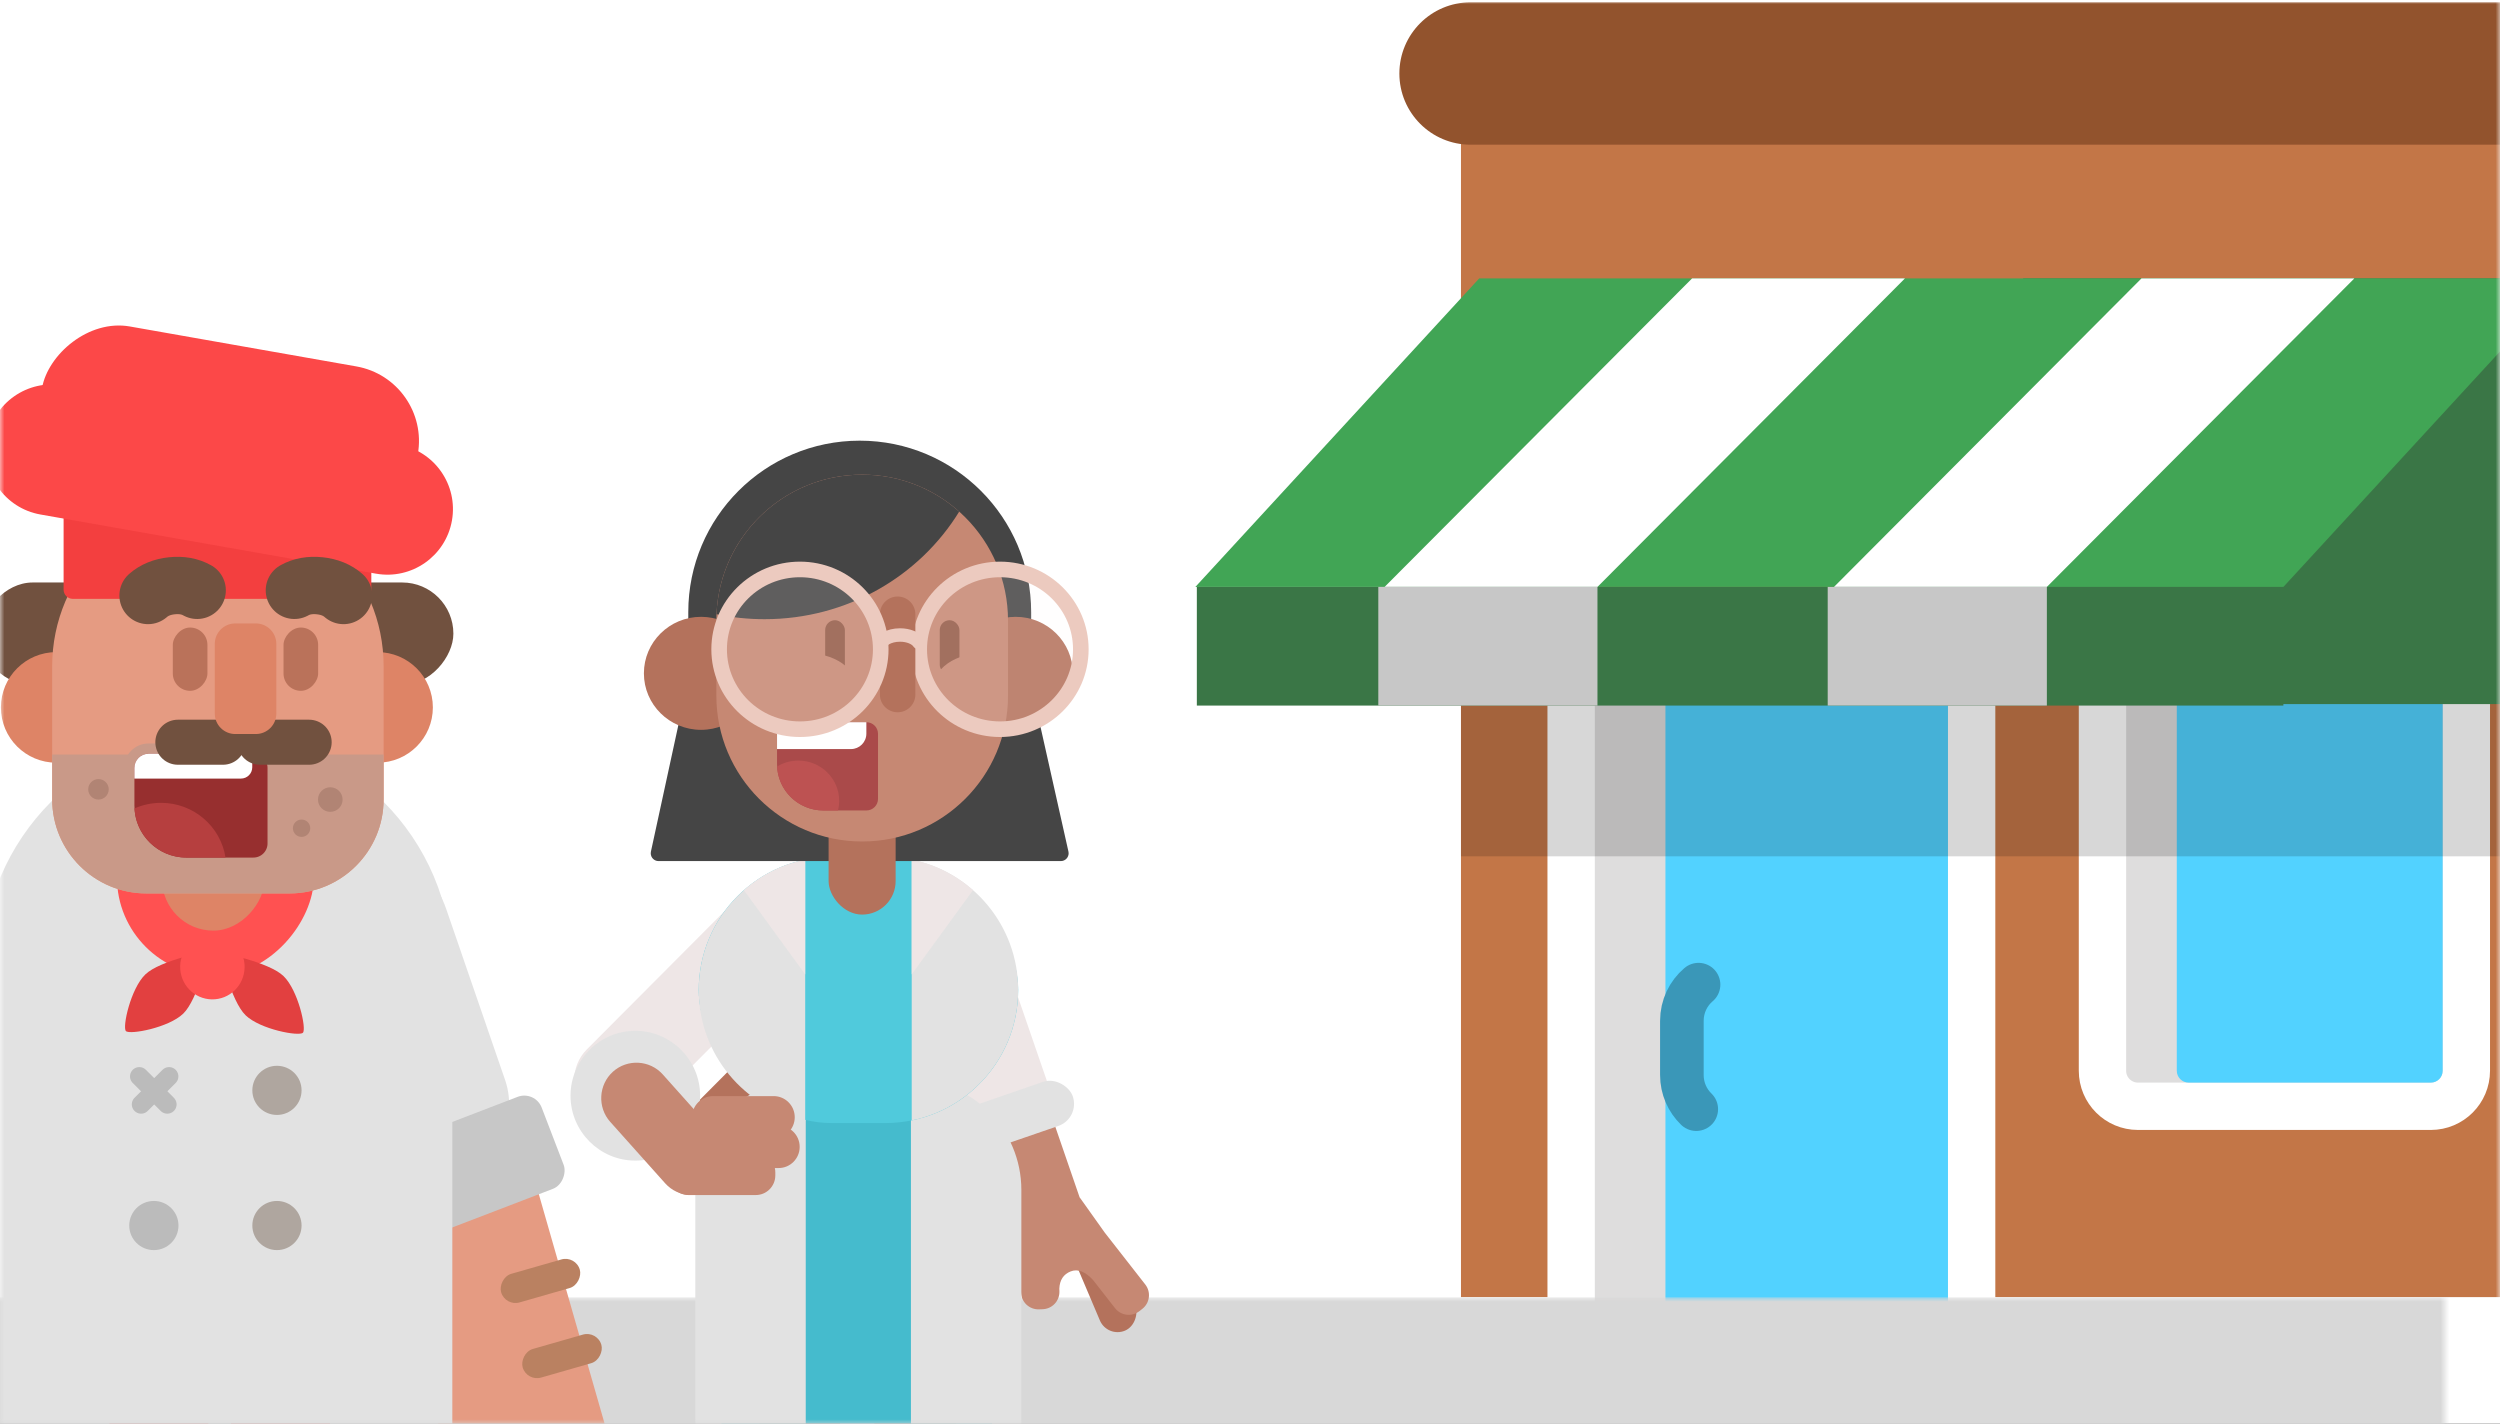 <svg xmlns="http://www.w3.org/2000/svg" xmlns:xlink="http://www.w3.org/1999/xlink" width="288" height="164" viewBox="0 0 288 164">
  <rect x="0" y="0" width="288" height="164" fill="#333333" stroke="none"/>
  <defs>
    <rect id="exp_close_to_cafe-a" width="288" height="164"/>
    <path id="exp_close_to_cafe-c" d="M2.123,0.423 L14.071,0.423 C14.97,0.423 15.699,1.151 15.699,2.05 L15.699,3.281 L3.425,3.281 C2.706,3.281 2.123,2.698 2.123,1.978 L2.123,0.423 Z"/>
    <path id="exp_close_to_cafe-d" d="M10.291,-2.22044605e-16 L10.291,1.317 C10.291,2.298 9.495,3.093 8.514,3.093 L0,3.093 L0,0 L10.291,-2.21836308e-16 Z"/>
  </defs>
  <g fill="none" fill-rule="evenodd">
    <mask id="exp_close_to_cafe-b" fill="#fff">
      <use xlink:href="#exp_close_to_cafe-a"/>
    </mask>
    <use fill="#FFF" xlink:href="#exp_close_to_cafe-a"/>
    <g mask="url(#exp_close_to_cafe-b)">
      <g transform="matrix(-1 0 0 1 369.313 0)">
        <g transform="translate(12.949 10.67)">
          <polygon fill="#C37647" points="60.62 .337 188.06 .337 188.06 138.757 60.62 138.757"/>
          <path fill="#DEDDDD" stroke="#FFF" stroke-width="5.455" d="M76.333,65.569 L110.069,65.569 C112.328,65.569 114.16,67.401 114.16,69.66 L114.16,112.682 C114.16,114.942 112.328,116.773 110.069,116.773 L76.333,116.773 C74.073,116.773 72.241,114.942 72.241,112.682 L72.241,69.66 C72.241,67.401 74.073,65.569 76.333,65.569 Z"/>
          <path fill="#52D2FF" d="M76.333,114.046 C75.58,114.046 74.969,113.435 74.969,112.682 L74.969,69.66 C74.969,68.914 75.568,68.309 76.311,68.297 L104.235,68.297 C104.988,68.297 105.598,68.907 105.598,69.66 L105.598,112.682 C105.598,113.435 104.988,114.046 104.235,114.046 L76.333,114.046 Z"/>
          <rect width="46.138" height="74.609" x="129.231" y="67.683" fill="#DEDDDD" stroke="#FFF" stroke-width="5.455"/>
          <path fill="#52D2FF" d="M131.959,70.411 L164.505,70.411 L164.505,139.565 L131.959,139.565 L131.959,70.411 Z"/>
          <path stroke="#3A97B8" stroke-linecap="round" stroke-linejoin="round" stroke-width="5.022" d="M160.691,102.761 C161.867,103.764 162.612,105.258 162.612,106.928 L162.612,113.176 C162.612,114.718 161.977,116.11 160.954,117.104"/>
          <rect width="127.44" height="20.1" x="60.62" y="67.879" fill="#000" fill-opacity=".16"/>
          <rect width="62.67" height="49.039" x="60.62" y="21.403" fill="#3A7646"/>
          <polygon fill="#41A555" points="60.62 21.403 185.96 21.403 218.658 56.943 93.318 56.943"/>
          <polygon fill="#FFF" points="85.143 21.403 109.666 21.403 145.089 56.943 120.566 56.943"/>
          <polygon fill="#FFF" points="136.914 21.403 161.437 21.403 196.859 56.943 172.336 56.943"/>
          <rect width="125.17" height="13.669" x="93.318" y="56.943" fill="#3A7646"/>
          <rect width="25.247" height="13.669" x="120.566" y="56.943" fill="#C7C7C7"/>
          <rect width="25.247" height="13.669" x="172.336" y="56.943" fill="#C7C7C7"/>
        </g>
        <path fill="#92532D" d="M13.651,0.266 L199.903,0.266 C204.433,0.266 208.105,3.938 208.105,8.468 L208.105,8.468 C208.105,12.997 204.433,16.669 199.903,16.669 L13.651,16.669 C9.122,16.669 5.45,12.997 5.45,8.468 L5.45,8.468 C5.45,3.938 9.122,0.266 13.651,0.266 Z"/>
      </g>
    </g>
    <rect width="388.68" height="14.551" x="-6.339" y="149.449" fill="#D8D8D8" mask="url(#exp_close_to_cafe-b)" rx="6"/>
    <g mask="url(#exp_close_to_cafe-b)">
      <g transform="matrix(-1 0 0 1 74.993 35.016)">
        <g transform="matrix(-1 0 0 1 99.455 58.751)">
          <path fill="#E59B82" d="M11.36,0 L11.36,0 C16.45,-9.3506588e-16 20.577,4.126 20.577,9.217 L20.577,45.886 C20.577,48.491 18.465,50.603 15.86,50.603 L6.861,50.603 C4.255,50.603 2.143,48.491 2.143,45.886 L2.143,9.217 C2.143,4.126 6.27,9.3506588e-16 11.36,0 Z" transform="rotate(16 -106.382 65.711)"/>
          <rect width="22.114" height="43.04" x="19.592" y="2.46" fill="#E2E2E2" rx="11.057" transform="rotate(19 30.649 23.98)"/>
          <rect width="18.37" height="11.35" x="10.717" y="34.307" fill="#C7C7C7" rx="2.144" transform="rotate(21 19.902 39.983)"/>
        </g>
        <g transform="translate(0 59.18)">
          <g transform="rotate(16 -106.382 65.711)">
            <path fill="#E59B82" d="M11.36,0 L11.36,0 C16.45,-9.3506588e-16 20.577,4.126 20.577,9.217 L20.577,45.886 C20.577,48.491 18.465,50.603 15.86,50.603 L6.861,50.603 C4.255,50.603 2.143,48.491 2.143,45.886 L2.143,9.217 C2.143,4.126 6.27,9.3506588e-16 11.36,0 Z"/>
            <rect width="9.431" height="3.431" y="19.298" fill="#BA8161" rx="1.715"/>
            <rect width="9.431" height="3.431" y="28.304" fill="#BA8161" rx="1.715"/>
          </g>
          <rect width="22.114" height="43.04" x="19.592" y="2.46" fill="#E2E2E2" rx="11.057" transform="rotate(19 30.649 23.98)"/>
          <rect width="18.37" height="11.35" x="10.717" y="34.307" fill="#C7C7C7" rx="2.144" transform="rotate(21 19.902 39.983)"/>
        </g>
        <g transform="translate(20.148)">
          <g fill="#FC4848" transform="translate(5.925 80.214)">
            <polygon points="10.897 0 22.312 0 22.312 87.105 10.897 87.105"/>
            <polygon points="24.907 0 36.322 0 36.322 87.105 24.907 87.105"/>
          </g>
          <rect width="54.355" height="11.796" x="2.616" y="32.086" fill="#71513F" rx="5.898"/>
          <ellipse cx="48.359" cy="46.477" fill="#DE8466" rx="6.381" ry="6.37"/>
          <path fill="#E2E2E2" d="M29.813,49.417 L29.813,49.417 C44.766,49.417 56.888,61.539 56.888,76.492 L56.888,133.649 C56.888,136.254 54.776,138.366 52.171,138.366 L7.455,138.366 C4.85,138.366 2.738,136.254 2.738,133.649 L2.738,76.492 C2.738,61.539 14.86,49.417 29.813,49.417 Z"/>
          <rect width="22.687" height="22.649" x="18.686" y="54.734" fill="#FF5151" rx="11.324"/>
          <path fill="#E24040" d="M35.568,85.789 C36.188,85.789 38.709,81.998 38.709,79.646 C38.709,77.293 35.603,72.525 35.568,72.525 C35.533,72.525 32.427,77.293 32.427,79.646 C32.427,81.998 34.948,85.789 35.568,85.789 Z" transform="rotate(-46 35.568 79.157)"/>
          <path fill="#E24040" d="M24.718,85.979 C25.338,85.979 27.859,82.187 27.859,79.835 C27.859,77.483 24.753,72.715 24.718,72.715 C24.683,72.715 21.577,77.483 21.577,79.835 C21.577,82.187 24.098,85.979 24.718,85.979 Z" transform="scale(-1 1) rotate(-46 0 137.58)"/>
          <ellipse cx="30.378" cy="76.364" fill="#FF5151" rx="3.712" ry="3.749" transform="rotate(-1 30.378 76.364)"/>
          <ellipse cx="11.36" cy="46.477" fill="#DE8466" rx="6.381" ry="6.37"/>
          <rect width="11.816" height="39.163" x="24.358" y="33.029" fill="#DE8466" rx="5.908"/>
          <path fill="#E59B82" d="M29.743,22.649 L29.743,22.649 C40.287,22.649 48.835,31.196 48.835,41.741 L48.835,57.06 C48.835,63.052 43.978,67.909 37.986,67.909 L21.501,67.909 C15.509,67.909 10.651,63.052 10.651,57.06 L10.651,41.741 C10.651,31.196 19.199,22.649 29.743,22.649 Z"/>
          <path fill="#C99988" d="M48.835,51.903 L48.835,57.06 C48.835,63.052 43.978,67.909 37.986,67.909 L21.501,67.909 C15.509,67.909 10.651,63.052 10.651,57.06 L10.651,51.903 L48.835,51.903 Z"/>
          <g transform="translate(23.662 51.395)">
            <path fill="#972F2F" stroke="#C99988" stroke-width="1.187" d="M1.991,-0.171 L14.071,-0.171 C15.298,-0.171 16.292,0.824 16.292,2.05 L16.292,6.402 C16.292,10.032 13.349,12.975 9.719,12.975 L1.991,12.975 C0.764,12.975 -0.23,11.98 -0.23,10.754 L-0.23,2.05 C-0.23,0.824 0.764,-0.171 1.991,-0.171 Z"/>
            <path fill="#B63F3F" d="M15.69,6.721 C15.525,9.875 12.915,12.381 9.719,12.381 L5.205,12.381 C5.756,8.811 8.87,6.076 12.628,6.076 C13.719,6.076 14.755,6.306 15.69,6.721 Z"/>
            <use fill="#FFF" xlink:href="#exp_close_to_cafe-c"/>
          </g>
          <rect width="3.989" height="7.291" x="18.194" y="37.276" fill="#BA725A" rx="1.995"/>
          <rect width="3.989" height="7.291" x="30.949" y="37.276" fill="#BA725A" rx="1.995"/>
          <rect width="35.449" height="11.796" x="12.069" y="22.177" fill="#F33F3F" rx="1.062"/>
          <path stroke="#71513F" stroke-linecap="round" stroke-linejoin="round" stroke-width="5.189" d="M34.356 50.488L29.157 50.488M24.903 50.488L19.231 50.488"/>
          <g fill="#FC4848" transform="rotate(-10 54.979 4.37)">
            <rect width="43.957" height="17.458" x="5.199" rx="8.729"/>
            <path d="M7.55,8.021 L46.806,8.021 C50.975,8.021 54.355,11.401 54.355,15.571 L54.355,15.571 C54.355,19.74 50.975,23.12 46.806,23.12 L7.55,23.12 C3.38,23.12 5.10615636e-16,19.74 0,15.571 L0,15.571 C-5.10615636e-16,11.401 3.38,8.021 7.55,8.021 Z" transform="matrix(-1 0 0 1 54.355 0)"/>
          </g>
          <ellipse cx="22.94" cy="90.594" fill="#AFA69F" rx="2.836" ry="2.831"/>
          <ellipse cx="22.94" cy="106.165" fill="#AFA69F" rx="2.836" ry="2.831"/>
          <ellipse cx="37.12" cy="106.165" fill="#BBB" rx="2.836" ry="2.831"/>
          <path fill="#DE8466" d="M25.371,36.804 L27.743,36.804 C29.046,36.804 30.102,37.86 30.102,39.163 L30.102,47.185 C30.102,48.488 29.046,49.544 27.743,49.544 L25.371,49.544 C24.068,49.544 23.012,48.488 23.012,47.185 L23.012,39.163 C23.012,37.86 24.068,36.804 25.371,36.804 Z"/>
          <ellipse cx="16.796" cy="57.093" fill="#B18474" rx="1.418" ry="1.416"/>
          <ellipse cx="20.104" cy="60.396" fill="#B18474" rx="1" ry="1"/>
          <ellipse cx="43.501" cy="55.914" fill="#B18474" rx="1.182" ry="1.18"/>
        </g>
        <path stroke="#BBB" stroke-linecap="round" stroke-linejoin="round" stroke-width="2.144" d="M58.944,88.985 L55.722,92.208"/>
        <path stroke="#BBB" stroke-linecap="round" stroke-linejoin="round" stroke-width="2.144" d="M58.944,88.985 L55.722,92.208" transform="matrix(-1 0 0 1 114.459 0)"/>
        <path stroke="#71513F" stroke-linecap="round" stroke-linejoin="round" stroke-width="6.604" d="M35.362,33.29 C36.141,32.739 37.09,32.463 38.207,32.463 C39.325,32.463 40.274,32.739 41.053,33.29" transform="rotate(-6 38.207 32.877)"/>
        <path stroke="#71513F" stroke-linecap="round" stroke-linejoin="round" stroke-width="6.604" d="M52.305,33.29 C53.085,32.739 54.033,32.463 55.151,32.463 C56.269,32.463 57.218,32.739 57.997,33.29" transform="scale(-1 1) rotate(-6 0 1085.224)"/>
      </g>
    </g>
    <g mask="url(#exp_close_to_cafe-b)">
      <g transform="translate(64.708 50.765)">
        <path fill="#EEE6E6" stroke="#EEE6E6" stroke-width="1.943" d="M3.579,59.538 C2.027,57.98 2.027,55.43 3.579,53.873 C5.131,52.315 7.67,52.315 9.222,53.873 L26.101,70.817 C27.653,72.374 27.653,74.924 26.101,76.482 C24.549,78.04 22.01,78.04 20.457,76.482 L3.579,59.538 Z" transform="matrix(-1 0 0 1 29.68 0)"/>
        <path fill="#B4725C" d="M23.154,76.421 L17.726,81.876 C16.66,82.949 14.931,82.949 13.864,81.876 C12.797,80.805 12.797,79.066 13.864,77.995 L19.292,72.538 C20.358,71.466 22.087,71.466 23.154,72.538 C24.22,73.611 24.22,75.348 23.154,76.421"/>
        <g transform="rotate(4 -702.12 585.013)">
          <g transform="scale(-1 1) rotate(8 -53 -185.559)">
            <rect width="4.424" height="11.734" x="2.904" y="33.196" fill="#B4725C" rx="2.212" transform="rotate(19 5.116 39.063)"/>
            <path fill="#C68873" d="M6.479,38.537 L4.178,41.949 C3.561,42.864 2.319,43.105 1.403,42.488 L1.05,42.25 C0.134,41.632 -0.107,40.39 0.51,39.475 L4.752,33.186 L7.264,29.075 C7.294,29.025 7.325,28.978 7.358,28.931 L15.093,0.064 L22.084,1.937 L14.548,30.063 C14.642,30.332 14.694,30.619 14.697,30.917 L14.746,36.261 L14.856,39.406 C14.894,40.51 14.031,41.435 12.928,41.474 L12.501,41.489 C11.398,41.527 10.473,40.664 10.434,39.561 L10.423,39.246 C10.306,38.263 9.827,37.638 8.984,37.371 C8.145,37.105 7.31,37.493 6.479,38.537 Z"/>
          </g>
          <path fill="#EEE6E6" d="M6.096,1.493 L9.861,1.493 C12.545,1.493 14.72,3.668 14.72,6.352 L14.72,26.384 C14.72,26.988 14.23,27.478 13.626,27.478 L6.096,27.478 C5.492,27.478 5.002,26.988 5.002,26.384 L5.002,2.587 C5.002,1.983 5.492,1.493 6.096,1.493 Z" transform="rotate(-23 9.861 14.486)"/>
          <rect width="14.038" height="5.376" x="8.002" y="23.741" fill="#E2E2E2" rx="2.688" transform="rotate(-23 15.02 26.429)"/>
        </g>
        <g transform="matrix(-1 0 0 1 60.51 98.124)">
          <path fill="#C68873" d="M13.877 2.915L24.516 2.915 24.516 53.667C24.516 54.521 18.677 54.606 18.619 53.812L13.877 2.915zM39.077 0L28.437 0 28.437 50.753C28.437 51.606 28.932 52.298 29.542 52.298L33.579 52.298C34.149 52.298 34.625 51.691 34.679 50.898L39.077 0z"/>
        </g>
        <path fill="#45BBCD" d="M33.991,72.864 L33.991,72.864 C44.106,72.864 52.305,81.064 52.305,91.178 C52.305,91.973 52.254,92.766 52.15,93.554 L47.933,125.792 C47.806,126.76 46.982,127.483 46.006,127.483 L21.976,127.483 C21,127.483 20.176,126.76 20.049,125.792 L15.832,93.554 C14.52,83.525 21.586,74.331 31.616,73.019 C32.403,72.916 33.197,72.864 33.991,72.864 Z"/>
        <path fill="#E2E2E2" d="M28.113,73.606 L28.113,114.485 C28.113,115.558 27.243,116.428 26.17,116.428 L17.334,116.428 C16.261,116.428 15.391,115.558 15.391,114.485 L15.391,86.328 C15.391,79.302 21.087,73.606 28.113,73.606 Z"/>
        <path fill="#E2E2E2" d="M52.953,73.606 L52.953,114.485 C52.953,115.558 52.083,116.428 51.01,116.428 L42.174,116.428 C41.101,116.428 40.231,115.558 40.231,114.485 L40.231,86.328 C40.231,79.302 45.927,73.606 52.953,73.606 Z" transform="matrix(-1 0 0 1 93.184 0)"/>
        <g transform="translate(15.785 47.961)">
          <rect width="36.802" height="30.651" fill="#50CADC" rx="15.326"/>
          <path fill="#E2E2E2" d="M12.267,30.346 C5.269,28.929 9.08302998e-16,22.743 0,15.326 C-9.08302998e-16,7.909 5.269,1.723 12.267,0.305 L12.267,30.346 Z"/>
          <path fill="#EEE6E6" d="M5.203,3.819 C7.174,2.083 9.595,0.846 12.267,0.305 L12.267,13.523 L5.203,3.819 Z"/>
          <path fill="#E2E2E2" d="M24.535,0.305 C31.534,1.723 36.802,7.909 36.802,15.326 C36.802,22.743 31.534,28.929 24.535,30.346 L24.535,0.305 Z"/>
          <path fill="#EEE6E6" d="M24.535,0.305 C27.208,0.846 29.628,2.083 31.599,3.819 L24.535,13.523 L24.535,0.305 Z"/>
        </g>
        <g transform="matrix(-1 0 0 1 28.477 67.035)">
          <path fill="#E2E2E2" d="M20.016,15.901 L19.976,15.901 C15.881,15.901 12.53,12.537 12.53,8.426 C12.53,4.316 15.881,0.952 19.976,0.952 L20.016,0.952 C24.111,0.952 27.461,4.316 27.461,8.426 C27.461,12.537 24.111,15.901 20.016,15.901"/>
          <g fill="#C68873" transform="matrix(-1 0 0 1 24.032 4.583)">
            <path d="M17.911,15.287 L10.164,15.287 C8.92,15.287 7.911,14.273 7.911,13.023 L7.911,12.675 C7.911,11.424 8.92,10.41 10.164,10.41 L17.911,10.41 C19.155,10.41 20.164,11.424 20.164,12.675 L20.164,13.023 C20.164,14.273 19.155,15.287 17.911,15.287"/>
            <path d="M20.544,12.176 L11.189,12.176 C9.85,12.176 8.764,11.084 8.764,9.737 C8.764,8.391 9.85,7.299 11.189,7.299 L20.544,7.299 C21.883,7.299 22.969,8.391 22.969,9.737 C22.969,11.084 21.883,12.176 20.544,12.176"/>
            <path d="M19.975,8.765 L12.993,8.765 C11.654,8.765 10.568,7.673 10.568,6.326 C10.568,4.98 11.654,3.888 12.993,3.888 L19.975,3.888 C21.315,3.888 22.401,4.98 22.401,6.326 C22.401,7.673 21.315,8.765 19.975,8.765"/>
            <path d="M7.476,13.936 L1.146,6.856 C-0.349,5.184 -0.211,2.585 1.452,1.082 C3.116,-0.421 5.7,-0.282 7.196,1.39 L13.525,8.471 C15.021,10.143 14.883,12.741 13.219,14.244 L13.219,14.244 C11.555,15.747 8.971,15.609 7.476,13.936"/>
          </g>
        </g>
        <path fill="#454545" d="M34.332,0 L34.332,0 C45.24,-2.00372866e-15 54.082,8.843 54.082,19.75 L54.082,28.171 L58.377,47.338 C58.486,47.822 58.181,48.302 57.697,48.411 C57.633,48.425 57.567,48.432 57.501,48.432 L11.155,48.432 C10.659,48.432 10.257,48.03 10.257,47.534 C10.257,47.47 10.264,47.407 10.277,47.344 L14.582,27.493 L14.582,19.75 C14.582,8.843 23.424,2.00372866e-15 34.332,0 Z"/>
        <rect width="7.724" height="16.227" x="30.746" y="38.369" fill="#B4725C" rx="3.862"/>
        <g transform="translate(9.469 3.915)">
          <ellipse cx="6.583" cy="22.888" fill="#B4725C" rx="6.583" ry="6.51"/>
          <ellipse cx="42.833" cy="22.888" fill="#B4725C" rx="6.583" ry="6.51"/>
          <g transform="translate(8.348)">
            <path fill="#C68873" d="M16.799,0 L16.799,0 C26.077,-1.70432093e-15 33.598,7.521 33.598,16.799 L33.598,25.461 C33.598,34.739 26.077,42.26 16.799,42.26 L16.799,42.26 C7.521,42.26 4.68892763e-15,34.739 3.55271368e-15,25.461 L0,16.799 C-1.13621395e-15,7.521 7.521,1.70432093e-15 16.799,0 Z"/>
            <path fill="#454545" d="M27.976,4.257 C23.419,11.68 15.081,16.651 5.55,16.651 C3.651,16.651 1.799,16.454 0.015,16.079 C0.392,7.135 7.762,1.65999994e-15 16.799,0 C21.091,-7.88354656e-16 25.006,1.609 27.976,4.257 Z"/>
          </g>
          <g transform="translate(15.337 28.52)">
            <path fill="#AA4A4A" d="M0,0 L10.301,-2.22044605e-16 C11.037,-1.66462119e-15 11.633,0.597 11.633,1.333 L11.633,8.832 C11.633,9.568 11.037,10.164 10.301,10.164 L5.33,10.164 C2.387,10.164 3.60530256e-16,7.778 0,4.834 L0,0 Z"/>
            <path fill="#BD5252" d="M7.025,10.164 L5.33,10.164 C2.476,10.164 0.146,7.921 0.007,5.102 C0.721,4.669 1.561,4.419 2.461,4.419 C5.055,4.419 7.159,6.497 7.159,9.059 C7.159,9.44 7.112,9.81 7.025,10.164 Z"/>
            <use fill="#FFF" xlink:href="#exp_close_to_cafe-d"/>
          </g>
          <rect width="2.27" height="6.285" x="20.883" y="16.768" fill="#935A47" rx="1.135"/>
          <rect width="2.27" height="6.285" x="34.082" y="16.768" fill="#935A47" rx="1.135"/>
          <path stroke="#C68873" stroke-width="2.694" d="M17.14,21.853 C20.696,21.703 22.777,22.638 23.383,24.659"/>
          <path stroke="#C68873" stroke-width="2.694" d="M34.476,21.853 C38.033,21.703 40.114,22.638 40.719,24.659" transform="matrix(-1 0 0 1 75.195 0)"/>
          <ellipse cx="41.026" cy="20.122" fill="#FFFBFB" fill-opacity=".138" stroke="#ECCABF" stroke-width="1.796" rx="9.308" ry="9.203"/>
          <path fill="#B4725C" d="M29.23,14.038 L29.23,14.038 C30.359,14.038 31.273,14.953 31.273,16.081 L31.273,25.332 C31.273,26.46 30.359,27.375 29.23,27.375 L29.23,27.375 C28.102,27.375 27.187,26.46 27.187,25.332 L27.187,16.081 C27.187,14.953 28.102,14.038 29.23,14.038 Z"/>
          <ellipse cx="17.976" cy="20.122" fill="#FFFBFB" fill-opacity=".138" stroke="#ECCABF" stroke-width="1.796" rx="9.308" ry="9.203"/>
          <path stroke="#ECCABF" stroke-linecap="round" stroke-width="1.547" d="M31.666,19.339 C31.319,18.831 30.48,18.472 29.501,18.472 C28.211,18.472 27.166,19.093 27.166,19.86"/>
        </g>
      </g>
    </g>
  </g>
</svg>
